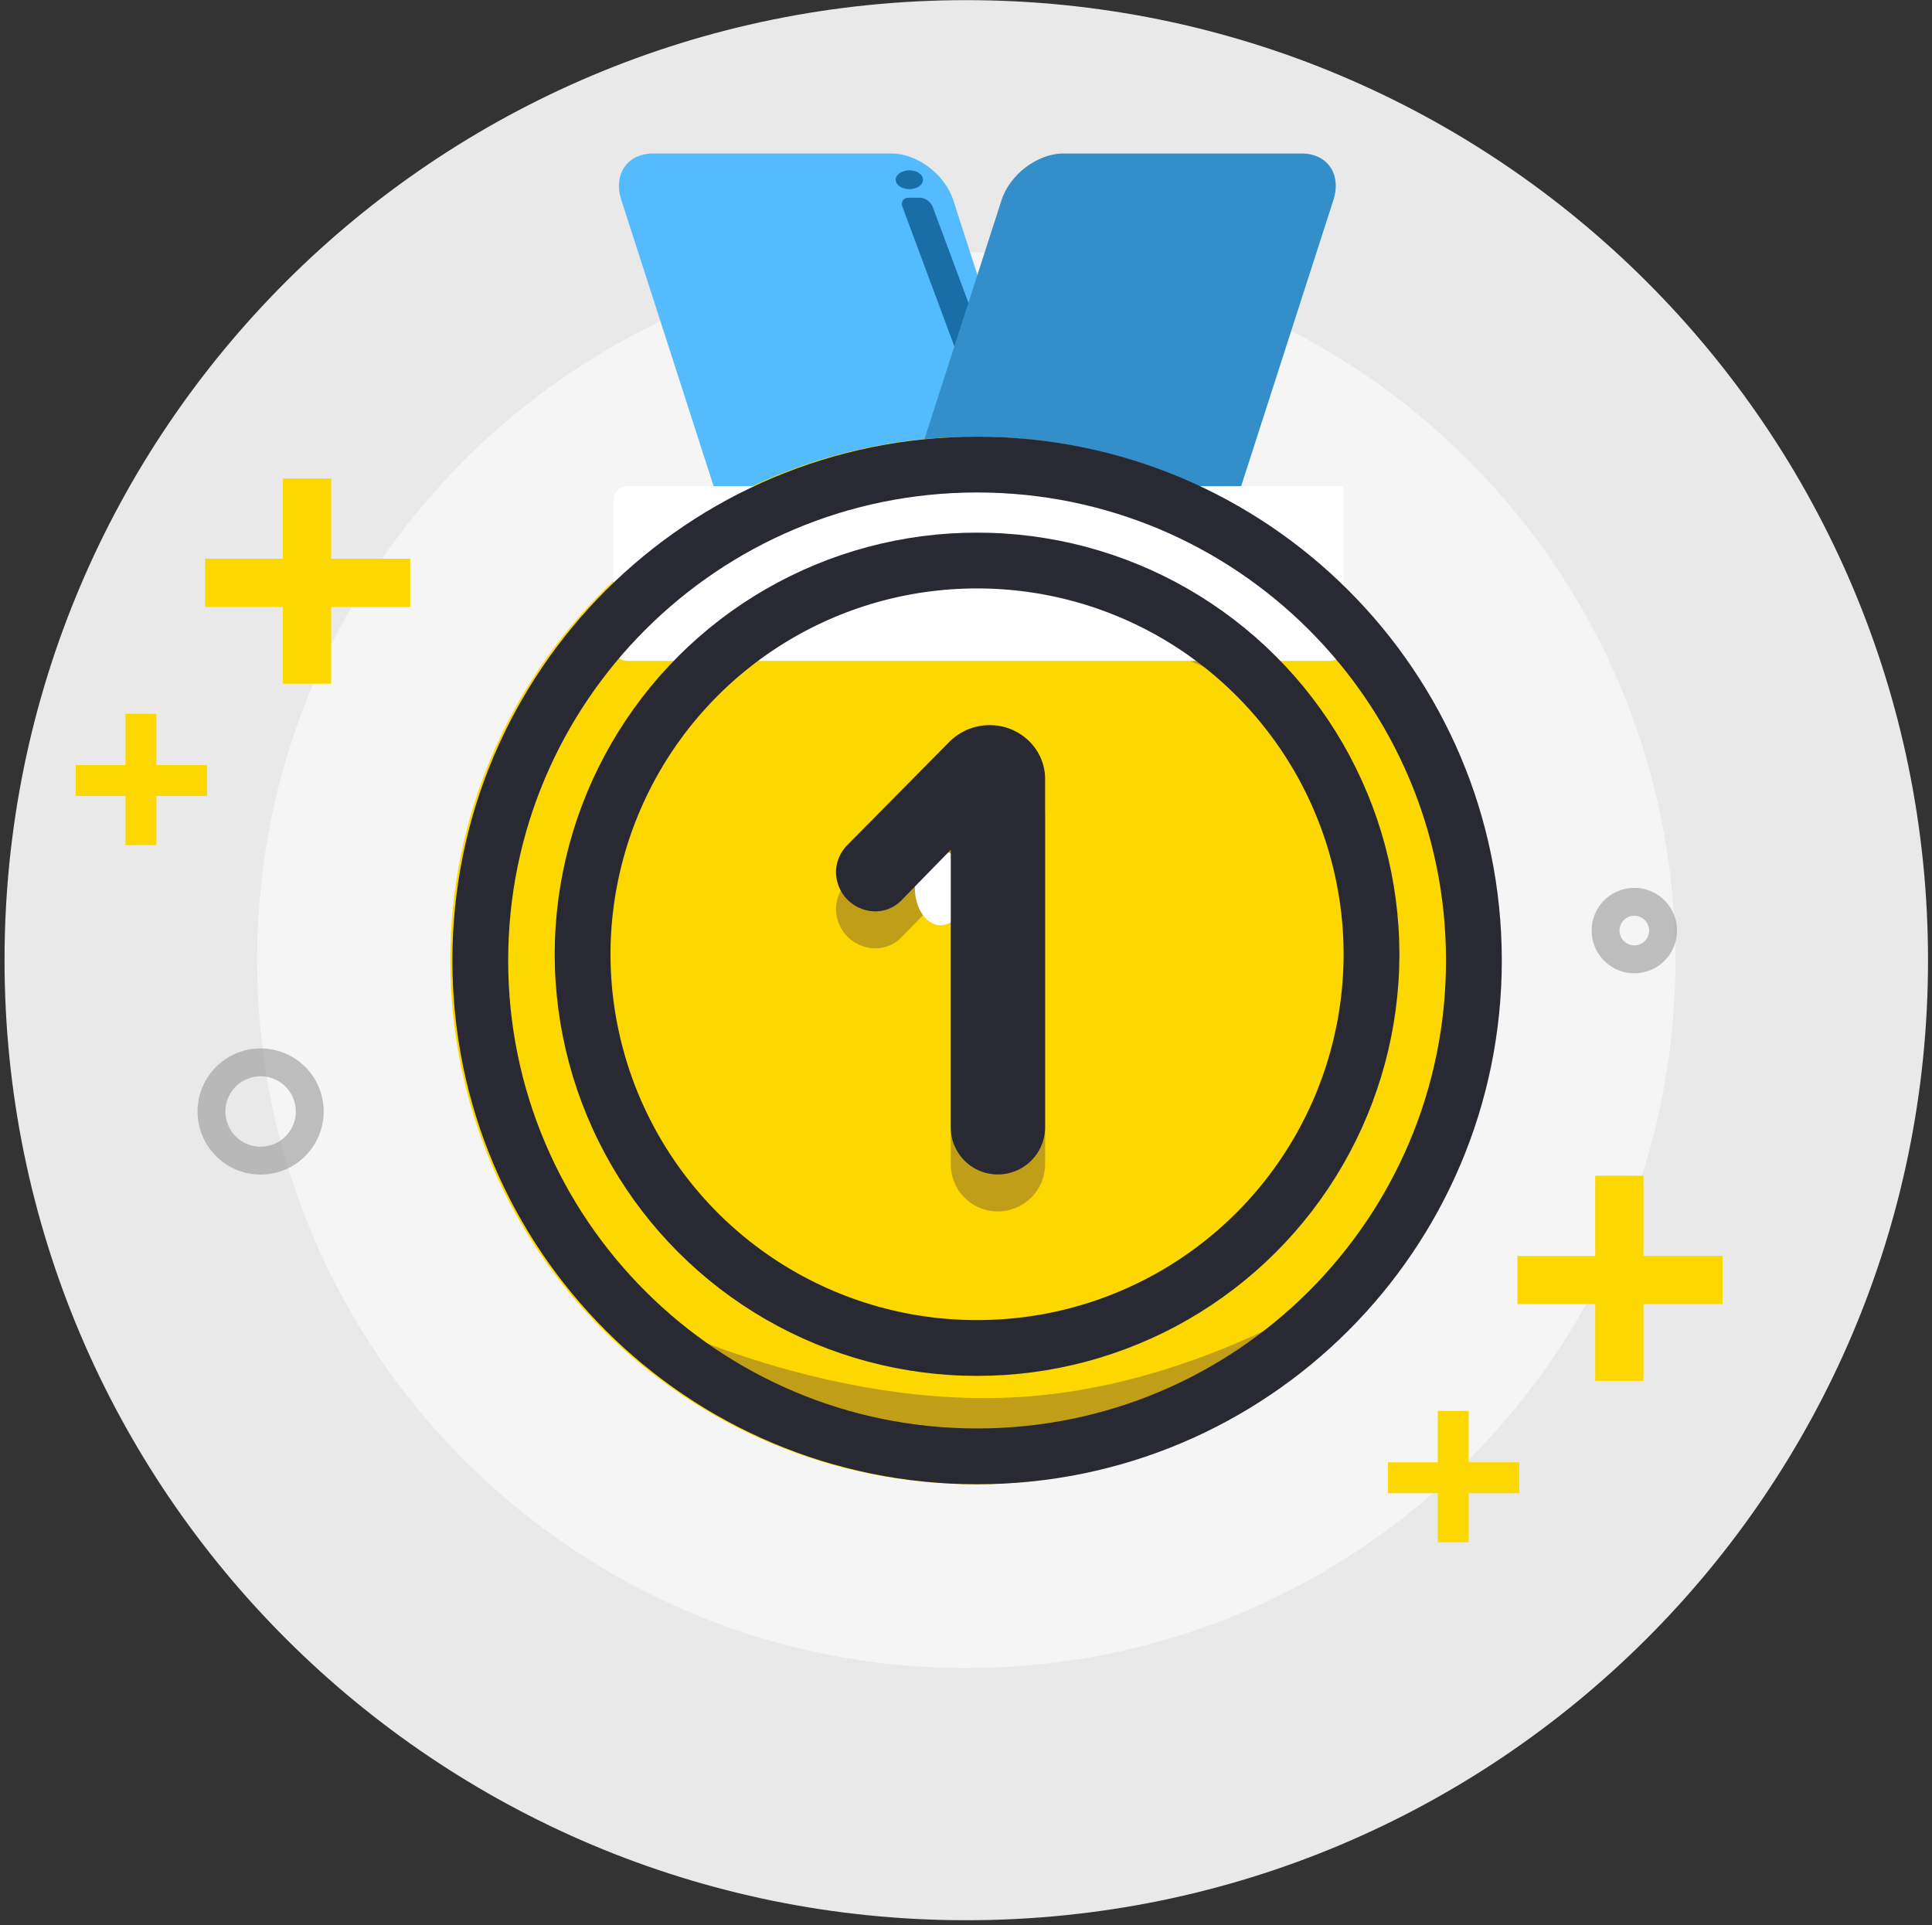<svg xmlns="http://www.w3.org/2000/svg" xmlns:xlink="http://www.w3.org/1999/xlink" width="277" height="276" viewBox="0 0 277 276"><rect x="0" y="0" width="277" height="276" fill="#333333" stroke="none"/><defs><path id="3l1ca" d="M131.86 3224.71c0-41.48 33.68-75.1 75.23-75.1 41.55 0 75.23 33.62 75.23 75.1s-33.68 75.1-75.23 75.1c-41.55 0-75.23-33.62-75.23-75.1z"/><path id="3l1cb" d="M146.53 3223.82a60.5 60.5 0 0 1 60.55-60.45 60.5 60.5 0 0 1 60.56 60.45 60.5 60.5 0 0 1-60.55 60.45 60.5 60.5 0 0 1-60.56-60.45z"/><path id="3l1cc" d="M95.32 3246.36a9.04 9.04 0 1 1 18.09.01 9.04 9.04 0 0 1-18.09-.01z"/><path id="3l1cd" d="M295.2 3220.41a6.12 6.12 0 1 1 12.24.02 6.12 6.12 0 0 1-12.24-.01z"/><path id="3l1ce" d="M67.65 3224.67c0-76.02 61.74-137.65 137.89-137.65 76.15 0 137.89 61.63 137.89 137.65 0 76.02-61.74 137.65-137.89 137.65-76.15 0-137.89-61.63-137.89-137.65z"/><path id="3l1cf" d="M103.86 3224.67c0-56.06 45.52-101.5 101.67-101.5 56.16 0 101.68 45.44 101.68 101.5s-45.52 101.5-101.67 101.5c-56.16 0-101.68-45.44-101.68-101.5z"/><path id="3l1cg" d="M273.14 3308.13v-7.04H266v-4.43h7.14v-7.36h4.43v7.36h7.26v4.43h-7.26v7.04z"/><path id="3l1ch" d="M295.71 3284.99v-11.01h-11.15v-6.91h11.15v-11.5h6.92v11.5h11.34v6.91h-11.34v11.01z"/><path id="3l1ci" d="M84.99 3208.17v-7.04h-7.14v-4.43h7.14v-7.36h4.43v7.36h7.26v4.43h-7.26v7.04z"/><path id="3l1cj" d="M107.56 3185.03v-11.01H96.41v-6.91h11.15v-11.5h6.92v11.5h11.34v6.91h-11.34v11.01z"/><path id="3l1ck" d="M160.64 3109.01h34.18c3.7 0 7.67 3 8.86 6.7l23.73 73.59c1.2 3.7-.84 6.7-4.54 6.7h-34.18c-3.7 0-7.67-3-8.86-6.7l-23.74-73.6c-1.2-3.7.84-6.69 4.55-6.69z"/><path id="3l1cl" d="M195.42 3112.77c0-.75.88-1.35 1.96-1.35s1.96.6 1.96 1.35c0 .75-.88 1.35-1.96 1.35s-1.96-.6-1.96-1.35z"/><path id="3l1cm" d="M197.24 3115.35h1.66c.74 0 1.57.6 1.84 1.34l20.9 56.2c.28.74-.1 1.34-.83 1.34h-1.67c-.74 0-1.56-.6-1.83-1.34l-20.91-56.2c-.28-.74.1-1.34.84-1.34z"/><path id="3l1cn" d="M253.63 3109.01h-34.18c-3.7 0-7.67 3-8.86 6.7l-23.74 73.59c-1.2 3.7.84 6.7 4.55 6.7h34.18c3.7 0 7.67-3 8.86-6.7l23.73-73.6c1.2-3.7-.84-6.69-4.54-6.69z"/><path id="3l1co" d="M131.56 3224.71c0-41.48 33.68-75.1 75.23-75.1 41.55 0 75.23 33.62 75.23 75.1s-33.68 75.1-75.23 75.1c-41.55 0-75.23-33.62-75.23-75.1z"/><path id="3l1cp" d="M216.84 3254.04a6.78 6.78 0 0 1-6.85 6.65 6.74 6.74 0 0 1-6.67-6.65v-39.9l-7.13 7.3a5.19 5.19 0 0 1-3.71 1.53 5.68 5.68 0 0 1-5.62-5.6c0-1.43.57-2.86 1.71-4l14.66-14.82a8.15 8.15 0 0 1 5.71-2.28c4.28 0 7.9 3.42 7.9 7.7z"/><path id="3l1cq" d="M154.97 3273.66s29.06 25.5 59.65 22.75c30.6-2.76 51.6-29.11 51.6-29.11s-24.46 18.73-54.28 20.07c-29.83 1.34-56.97-13.71-56.97-13.71z"/><path id="3l1cr" d="M159.98 3187.16s25.4-22.5 52.15-20.08c26.74 2.43 45.12 25.69 45.12 25.69s-21.39-16.53-47.46-17.72c-26.08-1.18-49.81 12.11-49.81 12.11z"/><path id="3l1cs" d="M154.97 3158.71c0-1.1.9-2 2-2h102.69v23.05a2 2 0 0 1-2 2H156.97a2 2 0 0 1-2-2z"/><path id="3l1cv" d="M198.17 3214.3c0-2.95 1.65-5.35 3.69-5.35 2.03 0 3.68 2.4 3.68 5.36 0 2.95-1.65 5.35-3.69 5.35-2.03 0-3.68-2.4-3.68-5.36z"/><path id="3l1cw" d="M216.84 3248.74a6.78 6.78 0 0 1-6.85 6.65 6.74 6.74 0 0 1-6.67-6.65v-39.9l-7.13 7.3a5.19 5.19 0 0 1-3.71 1.53 5.68 5.68 0 0 1-5.62-5.6c0-1.43.57-2.86 1.71-4l14.66-14.82a8.15 8.15 0 0 1 5.71-2.28c4.28 0 7.9 3.42 7.9 7.7z"/><clipPath id="3l1ct"><use fill="#fff" xlink:href="#3l1ca"/></clipPath><clipPath id="3l1cu"><use fill="#fff" xlink:href="#3l1cb"/></clipPath><clipPath id="3l1cx"><use fill="#fff" xlink:href="#3l1cc"/></clipPath><clipPath id="3l1cy"><use fill="#fff" xlink:href="#3l1cd"/></clipPath></defs><g><g transform="translate(-67 -3087)"><g><g><g><g><use fill="#e9e9e9" xlink:href="#3l1ce"/></g><g><use fill="#f5f5f5" xlink:href="#3l1cf"/></g></g><g><use fill="#fdd800" xlink:href="#3l1cg"/></g><g><use fill="#fdd800" xlink:href="#3l1ch"/></g></g></g><g><g><g><use fill="#fdd800" xlink:href="#3l1ci"/></g><g><use fill="#fdd800" xlink:href="#3l1cj"/></g></g></g><g><g><use fill="#54bbff" xlink:href="#3l1ck"/></g><g><g><use fill="#1a6ea7" xlink:href="#3l1cl"/></g><g><use fill="#1a6ea7" xlink:href="#3l1cm"/></g></g><g><use fill="#348eca" xlink:href="#3l1cn"/></g></g><g><g><use fill="#fdd800" xlink:href="#3l1co"/></g><g><g opacity=".53"><use fill="#8c6a2c" xlink:href="#3l1cp"/></g><g opacity=".53"><use fill="#8c6a2c" xlink:href="#3l1cq"/></g><g opacity=".53"><use fill="#8c6a2c" xlink:href="#3l1cr"/></g><g><use fill="#fff" xlink:href="#3l1cs"/></g></g><g><use fill="#fff" fill-opacity="0" stroke="#292934" stroke-miterlimit="50" stroke-width="16" clip-path="url(&quot;#3l1ct&quot;)" xlink:href="#3l1ca"/></g><g><use fill="#fff" fill-opacity="0" stroke="#292934" stroke-miterlimit="50" stroke-width="16" clip-path="url(&quot;#3l1cu&quot;)" xlink:href="#3l1cb"/></g></g><g><use fill="#fff" xlink:href="#3l1cv"/></g><g><use fill="#292934" xlink:href="#3l1cw"/></g><g opacity=".59"><use fill="#fff" fill-opacity="0" stroke="#979797" stroke-miterlimit="50" stroke-width="8" clip-path="url(&quot;#3l1cx&quot;)" xlink:href="#3l1cc"/></g><g opacity=".59"><use fill="#fff" fill-opacity="0" stroke="#979797" stroke-miterlimit="50" stroke-width="8" clip-path="url(&quot;#3l1cy&quot;)" xlink:href="#3l1cd"/></g></g></g></svg>